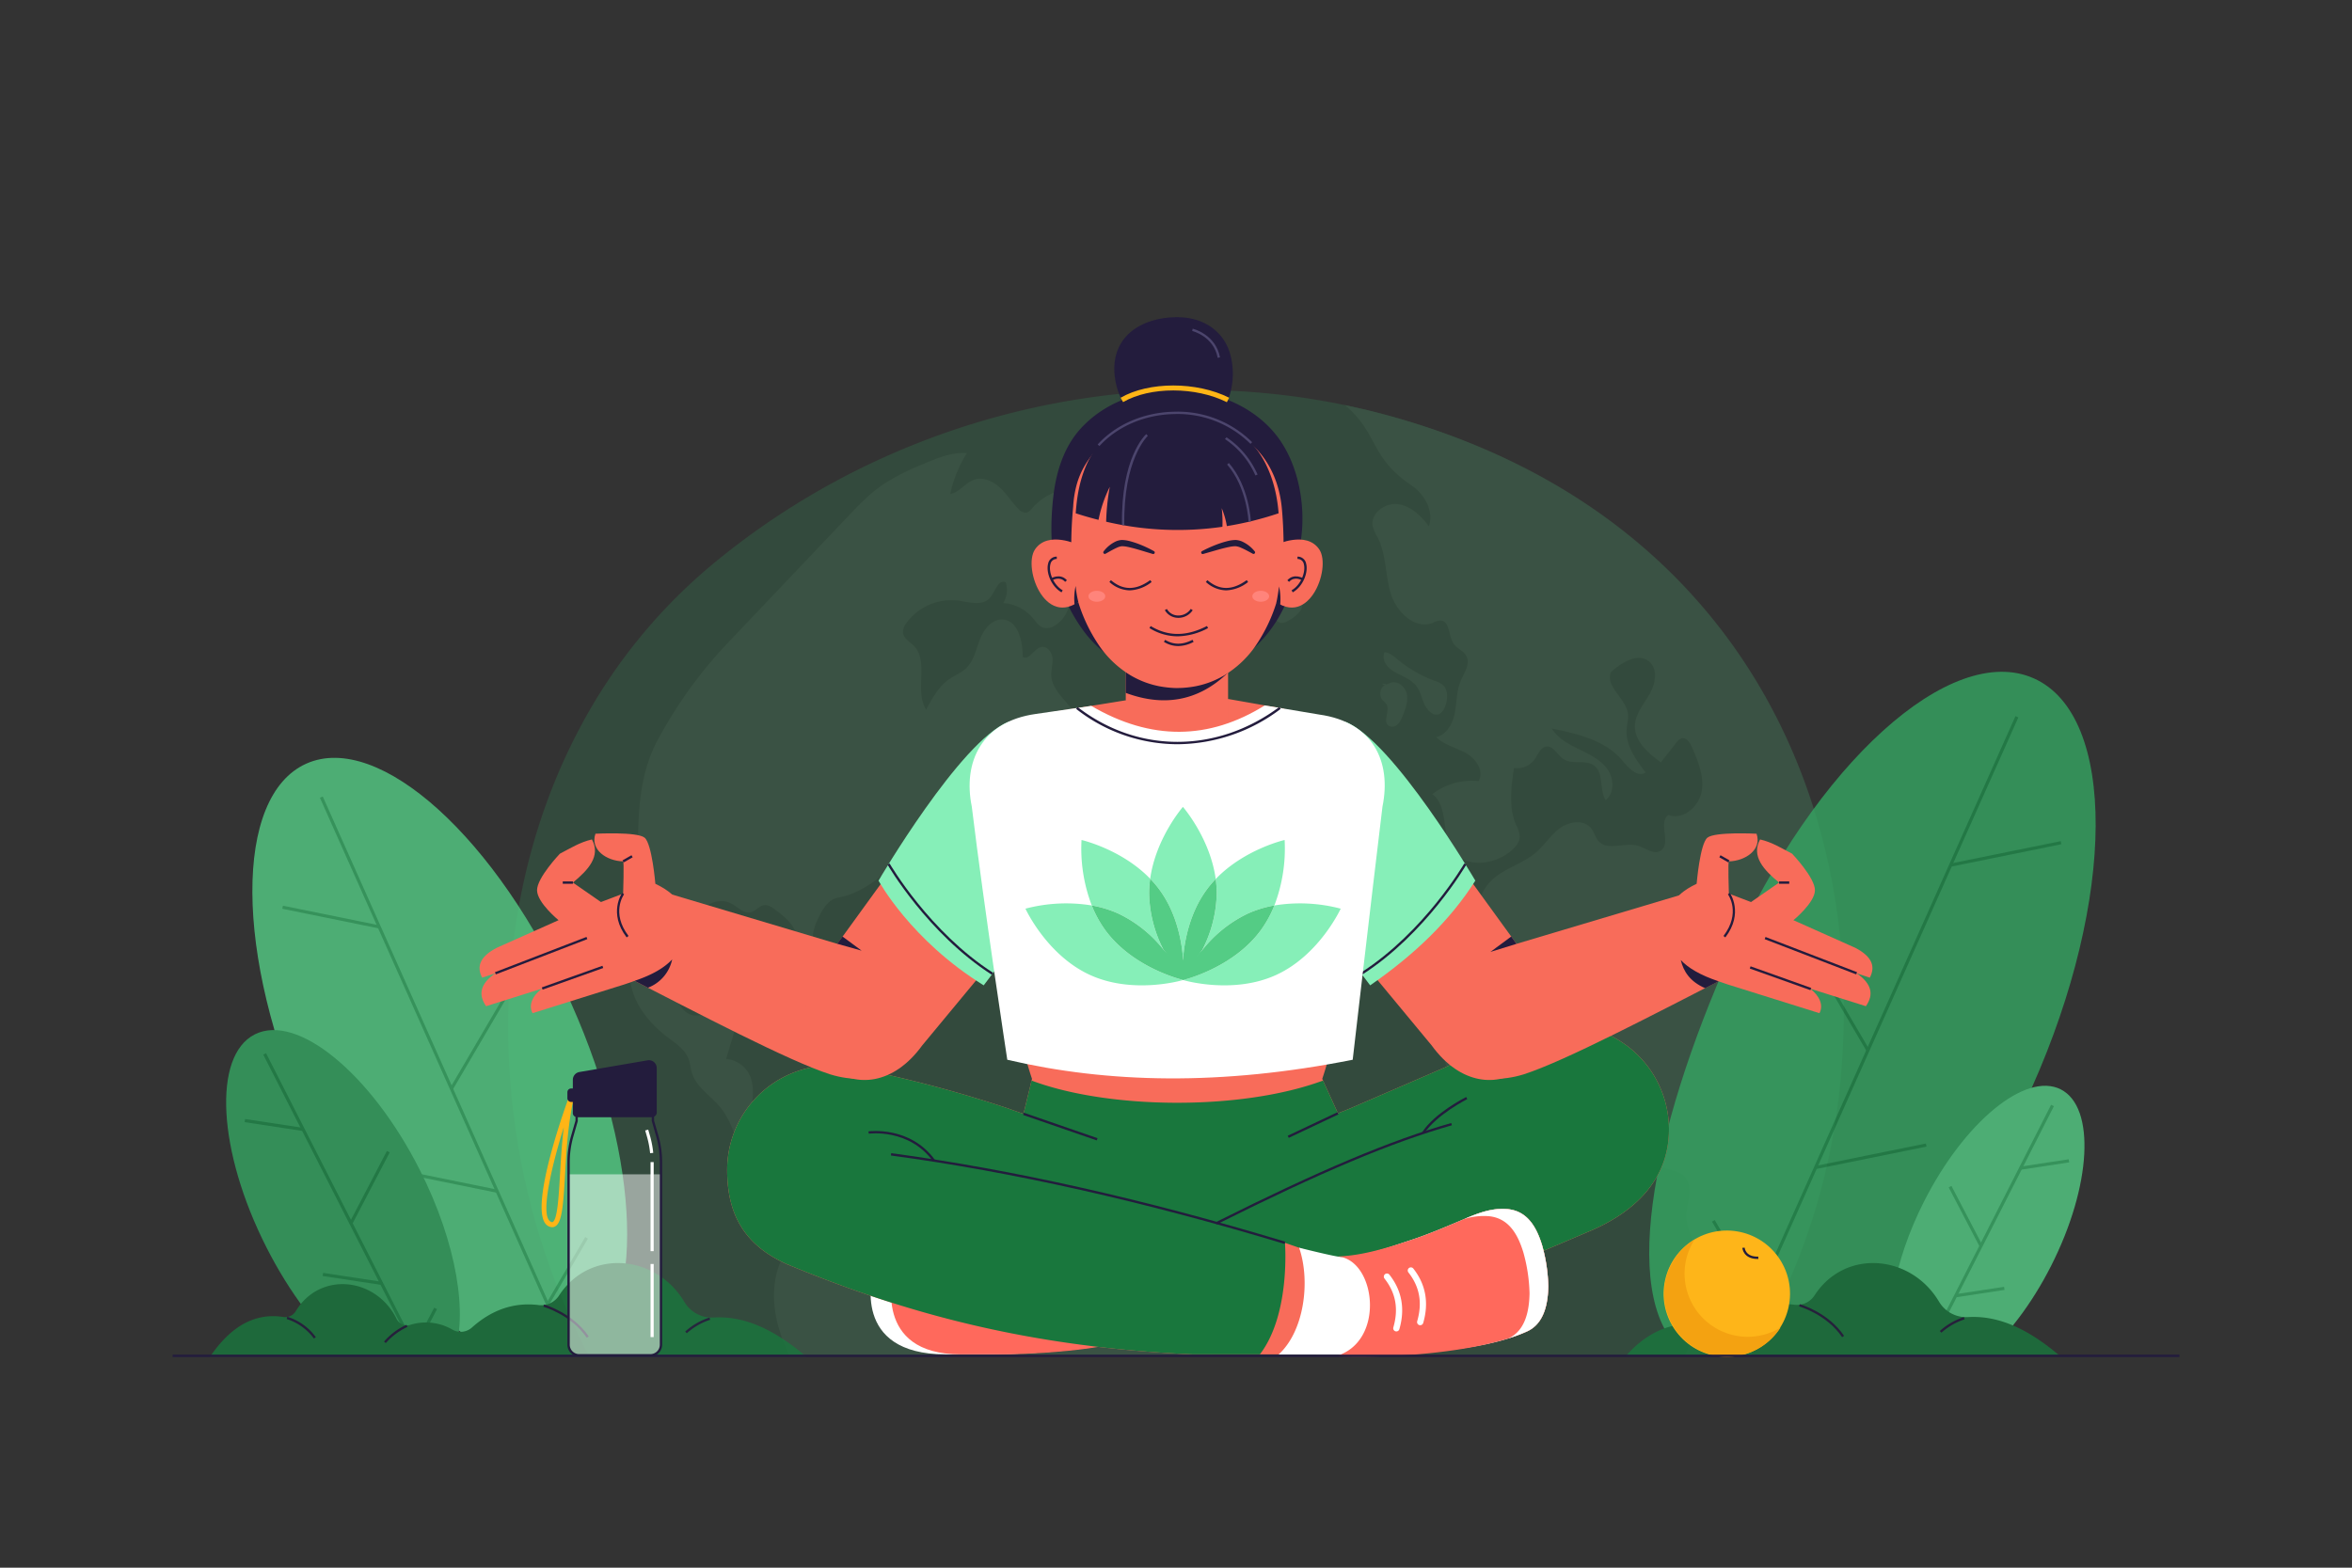 <svg xmlns="http://www.w3.org/2000/svg" width="750" height="500" viewBox="0 0 750 500">
  <rect x="0" y="0" width="750" height="500" fill="#333333" stroke="none"/>
  <title>hero-image</title>
  <g id="OBJECTS">
    <g style="opacity: 0.2">
      <path d="M556.769,432.43c19.316-32.003,30.494-69.044,30.903-106.568.563-51.717-19.257-103.375-54.123-141.066a146.556,146.556,0,0,0-25.049-21.998c-85.923-58.282-202.272-48.485-281.355,17.225a172.774,172.774,0,0,0-41.988,51.651c-32.549,60.821-29.867,139.21,2.66,200.757Z" style="fill: #34a562"/>
      <g>
        <path d="M212.877,330.819c2.606,1.973,5.562,3.894,6.702,6.957.53,1.424.61,2.978,1.055,4.431,1.432,4.674,6.202,7.368,9.246,11.193,5.845,7.345,5.915,19.52,14.415,23.503,1.903.892,5.026.491,5.013-1.611a12.341,12.341,0,0,1,6.915,13.659c-1.017,4.411-4.395,7.838-6.53,11.83-3.473,6.494-3.525,14.384-1.703,21.519a59.063,59.063,0,0,0,3.716,10.129H386.983a13.886,13.886,0,0,0-3.05-2.411c-3.713-1.902-8.357.139-12.34-1.1a19.677,19.677,0,0,1-4.497-2.454c-7-4.422-15.672-6.628-20.979-12.984-3.297-3.948-4.998-9.212-8.982-12.466-3.868-3.159-9.14-3.822-14.108-4.336-1.922-.199-3.945-.432-5.503-1.575a13.417,13.417,0,0,1-2.977-3.758c-4.896-7.527-11.54-11.554-20.484-12.346-.86-4.255-6.08-6.005-10.418-5.857s-8.861,1.349-12.902-.239c-2.174-.854-4.053-2.476-6.35-2.898a6.658,6.658,0,0,0-7.431,4.962c-.623-2.941-3.82-4.533-6.746-5.22-2.926-.688-6.142-.985-8.407-2.961-6.298-5.493.831-16.527-2.833-24.038a9.132,9.132,0,0,0-7.449-5.005q2.051-6.737,4.101-13.475a5.205,5.205,0,0,0,.335-2.319c-.419-2.571-4.144-2.944-6.451-1.732s-4.245,3.337-6.831,3.651c-4.919.597-7.871-5.47-8.093-10.42a32.765,32.765,0,0,1,5.337-19.357c2.895-4.39,8.379-8.34,13.086-5.996,2.188,1.089,4.154,3.47,6.516,2.84,1.51-.403,2.537-1.986,4.083-2.221,1.319-.2,2.545.644,3.612,1.444,2.916,2.188,6.033,4.68,6.811,8.241,1.063,4.87-2.09,11.462,2.139,14.1,3.849-5.059,1.589-12.569,4.176-18.376,1.417-3.181,3.381-7.18,6.808-7.801,10.228-1.853,19.853-10.918,29.083-24.718,2.132-3.188,6.059-5.068,9.852-5.63,6.097-.903,12.359,3.659,18.19,1.664a5.395,5.395,0,0,0,3.814-4.001c.265-1.922-1.535-4.036-3.416-3.562-1.16.293-2.159,1.427-3.324,1.155-2.116-.495-.862-3.623-.029-5.63.976-2.35-3.702-4.399-1.082-7.182,2.62-2.783,10.643.142,15.965.213.58,1.582-.897,3.085-2.06,4.304-1.163,1.219-2.045,3.411-.668,4.382a3.737,3.737,0,0,0,2.764.165,13.552,13.552,0,0,1,11.547,3.706c2.424-1.05,1.514-4.836-.389-6.668-1.903-1.832-4.576-3.37-4.883-5.994-.24-2.05,1.123-3.936,1.428-5.978.96-6.431-8.213-10.367-8.693-16.851-.142-1.914.522-3.821.371-5.733s-1.691-4.006-3.57-3.617c-2.341.485-3.884,4.407-5.923,3.159-.007-5.036-1.505-11.732-6.537-11.909-3.419-.12-5.934,3.203-7.157,6.397s-1.917,6.803-4.402,9.154c-1.538,1.455-3.582,2.234-5.325,3.435-3.387,2.334-5.447,6.103-7.385,9.731-3.825-5.986,1.046-15.367-3.971-20.396-1.259-1.262-3.12-2.218-3.398-3.979a4.627,4.627,0,0,1,1.114-3.268,17.743,17.743,0,0,1,16.563-7.096c3.507.497,7.796,1.799,10.056-.929,1.657-2,2.713-6.068,5.023-4.882a8.167,8.167,0,0,1-.797,6.594,13.432,13.432,0,0,1,9.365,4.697c1.038,1.233,1.977,2.745,3.528,3.183a4.72,4.72,0,0,0,3.711-.818c5.471-3.487,5.762-11.225,5.425-17.703s-.101-14.203,5.329-17.753c1.258-.823,2.821-1.454,3.394-2.843,1.09-2.642-2.299-4.946-5.133-5.311a18.888,18.888,0,0,0-16.41,6.273,3.612,3.612,0,0,1-1.802,1.406,3.065,3.065,0,0,1-2.589-1.203c-2.105-2.127-3.692-4.733-5.884-6.77s-5.324-3.48-8.164-2.537c-2.855.949-4.72,4.058-7.684,4.572a41.26,41.26,0,0,1,5.323-13.043c-4.817-.359-9.473,1.584-13.912,3.488a73.789,73.789,0,0,0-12.943,6.59c-4.223,2.905-7.786,6.651-11.316,10.367q-19.546,20.582-39.091,41.163a143.179,143.179,0,0,0-21.111,29.484c-10.726,19.319-3.969,43.429-7.731,65.203-.605,3.502-1.492,7.001-1.342,10.551C201.207,319.229,206.598,326.065,212.877,330.819Z" style="fill: #54cc85"/>
        <path d="M250.512,320.13a6.603,6.603,0,0,0-3.925-1.257c-6.839.738,2.497,4.437,3.558,4.912a27.516,27.516,0,0,1,8.8,6.253,8.069,8.069,0,0,1,1.428,1.918c.464.946.65,2.1,1.477,2.753a4.078,4.078,0,0,0,1.902.658q2.896.484,5.793.969a6.336,6.336,0,0,0-2.385-3.347C261.917,328.315,256.554,323.711,250.512,320.13Z" style="fill: #54cc85"/>
        <path d="M272.144,343.528c.538.299,1.093.57,1.654.822.014.025.023.052.038.077.005-.02-.001-.04.003-.06a22.308,22.308,0,0,0,10.866,1.879c-1.616-4.144-6.186-6.227-10.422-7.583-.439-.141-.978-.258-1.314.058a1.232,1.232,0,0,0-.29.84,8.532,8.532,0,0,0,.5,3.418,1.162,1.162,0,0,0-.102-.069Z" style="fill: #54cc85"/>
        <path d="M358.377,178.475a85.993,85.993,0,0,0,.842,19.867c.579,3.624,1.507,7.431,4.13,9.998a5.048,5.048,0,0,0,2.198,1.365c1.764.456,3.607-.577,4.811-1.944,2.997-3.402,3.159-8.576,5.971-12.133,2.244-2.84,5.805-4.21,9.023-5.869s6.496-4.098,7.137-7.661c.575-3.197-1.137-6.294-2.109-9.394-1.531-4.881-1.476-10.66-5.144-14.227-2.45-2.383-6.11-3.172-9.514-2.868a35.821,35.821,0,0,0-9.816,2.827q-4.096,1.617-8.191,3.234c-4.086,1.613-4.014,2.557-2.523,5.433C357.448,171.459,358.785,172.942,358.377,178.475Z" style="fill: #54cc85"/>
        <path d="M435.451,130.678l-6.612-1.476c10.878,9.129,7.677,16.431,21.355,25.687,4.084,2.794,7.139,8.28,5.432,12.925-2.501-3.32-5.766-6.502-9.89-7.024s-8.816,2.989-8.014,7.067a14.713,14.713,0,0,0,1.609,3.646c2.754,5.461,2.378,11.952,4.154,17.805s7.647,11.582,13.35,9.372a6.363,6.363,0,0,1,2.533-.759c3.026.161,2.461,4.941,4.181,7.436,1.063,1.542,3.137,2.211,4.031,3.856,1.374,2.527-.742,5.422-1.849,8.077-1.321,3.168-1.179,6.732-1.833,10.102-.655,3.37-2.58,6.958-5.933,7.693,2.566,2.569,6.379,3.348,9.541,5.133s5.85,5.794,3.968,8.9a20.767,20.767,0,0,0-14.748,4.162c5.201,3.908,2.812,12.608,6.525,17.95,4.054,5.832,13.53,4.662,18.835-.06,1.278-1.138,2.486-2.588,2.526-4.299a9.47,9.47,0,0,0-1.177-3.795c-2.4-5.635-1.548-12.059-.654-18.119a6.835,6.835,0,0,0,6.584-2.772c1.084-1.557,1.817-3.804,3.698-4.052,2.3-.303,3.507,2.637,5.427,3.939,2.833,1.92,7.14.073,9.867,2.142,3.142,2.383,1.537,7.635,3.637,10.973,2.925-2.245,2.682-6.994.509-9.973s-5.667-4.64-8.983-6.255-6.764-3.451-8.678-6.603c8.218,1.693,17.083,3.759,22.466,10.195,1.985,2.373,4.927,5.596,7.441,3.793-3.123-4.055-6.408-8.618-6.048-13.724.118-1.669.632-3.329.417-4.989-.638-4.93-7.374-8.723-5.398-13.285,3.417-3.097,8.633-6.289,12.162-3.322,2.873,2.416,1.999,7.093.128,10.347s-4.561,6.34-4.67,10.092c-.144,4.979,4.238,8.777,8.28,11.688q2.471-3.146,4.942-6.293a3.362,3.362,0,0,1,1.667-1.363c1.509-.376,2.644,1.325,3.265,2.751,1.967,4.514,3.978,9.363,3.11,14.21s-5.961,9.237-10.551,7.454c-3.47,2.265.996,9.22-2.518,11.416-2.192,1.37-4.784-.867-7.265-1.59-4.155-1.211-9.576,1.758-12.497-1.437-1.048-1.146-1.367-2.793-2.308-4.029-2.239-2.942-7.012-2.345-9.998-.166s-4.973,5.475-7.792,7.867c-4.353,3.694-10.443,5.037-14.393,9.159-8.07,8.422-3.051,22.937-8.239,33.384-1.915,3.856-5.176,7.014-6.534,11.099-2.781,8.366,3.227,17.501,1.417,26.13-.579,2.762-1.957,5.455-1.601,8.255.34,2.67,2.19,4.868,3.985,6.874q6.266,7.001,12.927,13.636c3.542,3.529,8.027,7.251,12.931,6.275,2.963-.59,5.924-2.869,8.692-1.657,7.158,3.135,15.529-2.848,20.913-8.512a16.767,16.767,0,0,1,4.08-3.67c3.079-1.604,6.811-.527,10.102.576a8.838,8.838,0,0,1,2.64,1.223c1.786,1.372,2.258,3.89,2.068,6.133-.19,2.244-.902,4.432-.942,6.683-.097,5.427,3.64,10.147,4.813,15.446,1.024,4.628.045,9.437-.933,14.075a88.022,88.022,0,0,1-3.727,13.877c-.192.494-.395.984-.601,1.474h20.868c13.37-22,27.627-55.314,29.543-99.133C591.969,244.733,546.087,157.503,435.451,130.678Z" style="fill: #54cc85"/>
        <path d="M408.221,190.076q-1.651.578-3.303,1.156c-1.278.447-2.836,1.363-2.533,2.682l-1.083-.854q2.795,2.57,5.802,4.896a3.365,3.365,0,0,0,1.302.721,3.461,3.461,0,0,0,2.362-.691,11.309,11.309,0,0,0,3.733-2.973,3.861,3.861,0,0,0,.201-4.481C413.262,188.713,410.411,189.309,408.221,190.076Z" style="fill: #54cc85"/>
        <path d="M440.723,218.017a.874.874,0,0,0,.969.37,2.609,2.609,0,0,1,.342-.195Z" style="fill: #54cc85"/>
        <path d="M443.359,217.798a8.067,8.067,0,0,1-1.667.589,3.36,3.36,0,0,0-.835,4.934,11.156,11.156,0,0,1,1.206,1.215c1.339,2.003-1.228,5.394.68,6.866a2.361,2.361,0,0,0,2.89-.326,6.897,6.897,0,0,0,1.608-2.679c.915-2.241,1.847-4.645,1.371-7.018S445.604,216.894,443.359,217.798Z" style="fill: #54cc85"/>
        <path d="M460.687,219.092a6.255,6.255,0,0,0-3.214-1.956,41.164,41.164,0,0,1-11.826-6.828c-1.243-1.027-2.556-2.184-4.166-2.284-.935,1.965.404,4.33,2.172,5.598,2.656,1.904,5.883,2.527,7.992,5.207,1.756,2.233,1.812,5.388,3.668,7.53C459.888,231.636,462.927,222.401,460.687,219.092Z" style="fill: #54cc85"/>
      </g>
    </g>
    <g style="opacity: 0.8">
      <g>
        <path d="M159.199,432.43h26.805c19.859-13.546,18.541-62.183-3.795-112.258-23.489-52.66-61.325-86.966-84.509-76.625s-22.936,61.414.553,114.074C114.823,394.768,138.53,422.778,159.199,432.43Z" style="fill: #54cc85"/>
        <rect x="141.605" y="245.79" width="1" height="194.616" transform="translate(-127.441 87.647) rotate(-24.039)" style="fill: #37aa65"/>
        <rect x="105.022" y="276.765" width="1" height="31.448" transform="translate(-202.136 337.562) rotate(-78.497)" style="fill: #37aa65"/>
        <rect x="142.625" y="361.067" width="1" height="31.448" transform="translate(-254.642 441.886) rotate(-78.495)" style="fill: #37aa65"/>
        <rect x="133.234" y="328.019" width="43.428" height="1" transform="translate(-206.813 295.924) rotate(-59.6)" style="fill: #37aa65"/>
        <rect x="168.552" y="404.89" width="24.557" height="1" transform="translate(-260.335 356.259) rotate(-59.605)" style="fill: #37aa65"/>
      </g>
      <g>
        <path d="M578.204,432.43h-39.872c-22.717-15.495-12-71.131,13.551-128.413,26.869-60.238,70.15-99.482,96.671-87.652s26.237,70.252-.633,130.49C628.967,389.348,601.847,421.389,578.204,432.43Z" style="fill: #34a562"/>
        <rect x="486.447" y="329.741" width="222.622" height="1.001" transform="translate(52.479 741.392) rotate(-65.936)" style="fill: #1f894a"/>
        <rect x="621.619" y="271.85" width="35.974" height="1" transform="translate(-41.419 132.794) rotate(-11.484)" style="fill: #1f894a"/>
        <rect x="578.605" y="368.283" width="35.973" height="1" transform="translate(-61.484 126.174) rotate(-11.485)" style="fill: #1f894a"/>
        <rect x="582.567" y="288.726" width="1.001" height="49.678" transform="translate(-78.504 338.345) rotate(-30.416)" style="fill: #1f894a"/>
        <rect x="552.96" y="387.454" width="1.001" height="28.09" transform="translate(-127.098 335.471) rotate(-30.417)" style="fill: #1f894a"/>
      </g>
      <g>
        <path d="M144.534,432.43c4.911-12.722,1.157-35.981-10.722-59.409-15.542-30.652-39.08-49.953-52.575-43.111-13.495,6.842-11.835,37.237,3.706,67.889,7.458,14.71,16.758,26.785,25.906,34.631Z" style="fill: #34a562"/>
        <rect x="108.342" y="330.259" width="0.999" height="107.738" transform="translate(-162.498 91.253) rotate(-26.994)" style="fill: #1f894a"/>
        <rect x="86.843" y="349.442" width="1" height="18.743" transform="translate(-280.529 391.15) rotate(-81.343)" style="fill: #1f894a"/>
        <rect x="111.723" y="398.511" width="1" height="18.743" transform="translate(-307.905 457.431) rotate(-81.343)" style="fill: #1f894a"/>
        <rect x="104.889" y="378.297" width="25.884" height="1" transform="translate(-272.495 307.969) rotate(-62.436)" style="fill: #1f894a"/>
        <rect x="128.196" y="423.29" width="14.636" height="1" transform="translate(-302.878 347.802) rotate(-62.434)" style="fill: #1f894a"/>
      </g>
      <g>
        <path d="M604.658,432.43c-4.071-10.546-.959-29.827,8.888-49.248,12.883-25.409,32.396-41.409,43.582-35.737s9.811,30.868-3.072,56.277c-6.183,12.194-13.892,22.203-21.475,28.708Z" style="fill: #54cc85"/>
        <rect x="589.59" y="391.89" width="89.31" height="0.999" transform="translate(-3.116 779.697) rotate(-63.03)" style="fill: #37aa65"/>
        <rect x="644.298" y="370.904" width="15.537" height="1" transform="translate(-48.455 102.33) rotate(-8.653)" style="fill: #37aa65"/>
        <rect x="623.674" y="411.581" width="15.537" height="1" transform="translate(-54.814 99.7) rotate(-8.654)" style="fill: #37aa65"/>
        <rect x="626.293" y="377.242" width="1" height="21.457" transform="translate(-108.389 334.143) rotate(-27.569)" style="fill: #37aa65"/>
        <rect x="611.635" y="419.202" width="1" height="12.133" transform="translate(-127.316 331.599) rotate(-27.569)" style="fill: #37aa65"/>
      </g>
      <g>
        <path d="M218.27,415.297c-9.044-15.251-30.228-17.143-40.018-2.086a6.718,6.718,0,0,1-6.465,3.032c-8.258-1.03-15.303,1.782-21.357,7.207a5.376,5.376,0,0,1-6.364.507,16.803,16.803,0,0,0-13.173-1.428,3.664,3.664,0,0,1-4.41-1.839c-6.572-13.363-24.47-15.292-32.17-2.503a3.892,3.892,0,0,1-3.964,1.851c-9.719-1.516-17.302,3.761-23.328,12.626h190.043c-9.206-7.805-18.843-13.083-29.486-12.453A10.175,10.175,0,0,1,218.27,415.297Z" style="fill: #19773d"/>
        <path d="M187.105,426.663c-4.971-7.368-13.73-9.857-13.818-9.881l.199-.723c.09.024,9.111,2.581,14.241,10.184Z" style="fill: #231c3d"/>
        <path d="M100.1,426.908a17.24,17.24,0,0,0-8.687-6.212l.199-.723a17.676,17.676,0,0,1,9.11,6.515Z" style="fill: #231c3d"/>
        <path d="M219.016,425.224l-.53-.53a20.992,20.992,0,0,1,7.744-4.472l.236.711A20.673,20.673,0,0,0,219.016,425.224Z" style="fill: #231c3d"/>
        <path d="M123.036,428.352l-.589-.465a21.019,21.019,0,0,1,7.163-5.353l.318.68A20.666,20.666,0,0,0,123.036,428.352Z" style="fill: #231c3d"/>
      </g>
      <g>
        <path d="M627.574,420.075a10.096,10.096,0,0,1-9.236-4.875c-8.973-15.132-29.992-17.009-39.705-2.07a6.665,6.665,0,0,1-6.414,3.008c-8.194-1.022-15.183,1.768-21.19,7.15a5.334,5.334,0,0,1-6.314.503c-14.876-5.743-26.176,8.639-26.176,8.639h138.291C647.695,424.686,638.134,419.449,627.574,420.075Z" style="fill: #19773d"/>
        <path d="M587.415,426.478c-4.932-7.311-13.622-9.778-13.709-9.803l.199-.723c.09.024,9.041,2.561,14.131,10.105Z" style="fill: #231c3d"/>
        <path d="M619.08,425.051l-.53-.53a20.841,20.841,0,0,1,7.686-4.438l.236.711A20.5,20.5,0,0,0,619.08,425.051Z" style="fill: #231c3d"/>
        <path d="M546.451,429.153l-.676-.326a17.339,17.339,0,0,1,4.815-5.578l.457.594A16.84,16.84,0,0,0,546.451,429.153Z" style="fill: #231c3d"/>
      </g>
    </g>
    <g>
      <path d="M176.072,391.398a2.668,2.668,0,0,1-1.405-.448c-6.894-4.261,6.644-40.805,6.793-41.166l1.518.49c-1.834,7.725-2.369,16.948-2.798,24.359-.585,10.08-.992,15.393-3.204,16.544A1.943,1.943,0,0,1,176.072,391.398Zm3.705-31.888c-3.532,11.285-7.702,27.957-4.269,30.078.482.298.668.201.729.17,1.508-.785,1.934-8.122,2.345-15.218C178.847,369.966,179.151,364.706,179.776,359.511Z" style="fill: #ffb516"/>
      <path d="M181.307,374.547v54.348a3.373,3.373,0,0,0,3.381,3.365h22.701a3.375,3.375,0,0,0,3.383-3.367V374.547Z" style="fill: #fff;opacity: 0.5"/>
      <path d="M207.389,432.635H184.688a3.752,3.752,0,0,1-3.756-3.74V370.641a30.319,30.319,0,0,1,1.186-8.4l1.384-4.806v-1.929h25.075v1.929l1.384,4.806a30.34,30.34,0,0,1,1.186,8.4v58.252A3.755,3.755,0,0,1,207.389,432.635ZM184.252,356.256l-.015,1.335-1.398,4.856a29.581,29.581,0,0,0-1.157,8.193v58.254a3.002,3.002,0,0,0,3.006,2.99h22.701a3.004,3.004,0,0,0,3.009-2.992v-58.252a29.596,29.596,0,0,0-1.157-8.193l-1.414-4.96v-1.231Z" style="fill: #231c3d"/>
      <g>
        <path d="M207.308,367.798a29.614,29.614,0,0,0-1.015-5.316l-.554-1.923.961-.277.554,1.923a30.559,30.559,0,0,1,1.049,5.497Z" style="fill: #fff"/>
        <rect x="207.445" y="370.641" width="1" height="28.406" style="fill: #fff"/>
        <rect x="207.445" y="403.132" width="1" height="23.321" style="fill: #fff"/>
      </g>
      <g>
        <path d="M183.04,355.031V344.398a2.153,2.153,0,0,1,1.794-2.119l21.723-3.728a2.119,2.119,0,0,1,2.482,2.081v14.213a1.039,1.039,0,0,1-1.041,1.036H183.895A.853.853,0,0,1,183.04,355.031Z" style="fill: #231c3d"/>
        <path d="M207.998,356.256H183.895a1.229,1.229,0,0,1-1.23-1.226V344.397a2.523,2.523,0,0,1,2.106-2.488l21.723-3.728a2.493,2.493,0,0,1,2.921,2.45v14.213A1.415,1.415,0,0,1,207.998,356.256Zm-1.079-17.361a1.815,1.815,0,0,0-.299.025l-21.723,3.728a1.776,1.776,0,0,0-1.482,1.75v10.633a.478.478,0,0,0,.48.476h24.103a.665.665,0,0,0,.666-.661V340.632a1.743,1.743,0,0,0-1.745-1.737Z" style="fill: #231c3d"/>
      </g>
      <g>
        <path d="M182.11,347.537h3.892a.803.803,0,0,1,.803.803v1.94a.803.803,0,0,1-.803.803H182.11a.803.803,0,0,1-.803-.803v-1.941A.803.803,0,0,1,182.11,347.537Z" style="fill: #231c3d"/>
        <path d="M186.002,351.459h-3.893a1.179,1.179,0,0,1-1.178-1.179v-1.94a1.179,1.179,0,0,1,1.178-1.178h3.893a1.179,1.179,0,0,1,1.178,1.178v1.94A1.179,1.179,0,0,1,186.002,351.459Zm-3.893-3.547a.428.428,0,0,0-.428.428v1.94a.429.429,0,0,0,.428.429h3.893a.429.429,0,0,0,.428-.429v-1.94a.428.428,0,0,0-.428-.428Z" style="fill: #231c3d"/>
      </g>
    </g>
    <g>
      <circle cx="550.819" cy="412.546" r="20.157" transform="matrix(0.212, -0.977, 0.977, 0.212, 30.812, 863.312)" style="fill: #feb519"/>
      <path d="M557.33,426.359a20.136,20.136,0,0,1-16.957-31.027,20.143,20.143,0,1,0,27.403,28.085A20.03,20.03,0,0,1,557.33,426.359Z" style="fill: #f4a211"/>
      <path d="M560.434,401.532c-4.588,0-4.844-3.513-4.846-3.549l.748-.045c.008.12.233,2.975,4.339,2.84l.021.75C560.607,401.53,560.519,401.532,560.434,401.532Z" style="fill: #231c3d"/>
    </g>
    <g>
      <g>
        <path d="M278.389,406.278s-7.301,25.678,23.133,25.678h15.456s40.472-.32,50.146-8.024Z" style="fill: #fff"/>
        <path d="M284.852,406.278s-6.769,25.678,21.448,25.678h14.33s37.525-.32,46.494-8.024Z" style="fill: #ff695c"/>
        <path d="M498.903,326.931a36.03,36.03,0,0,0-13.626,2.908l-54.762,23.68c-1.293.539-2.583,1.053-3.873,1.552l-5.006-10.974c1.093-3.236,2.119-6.862,3.089-10.811h-98.731c.97,3.95,1.996,7.575,3.089,10.811l-.908,3.726-1.811,7.428c-1.629-.556-3.264-1.127-4.911-1.733a395.548,395.548,0,0,0-41.32-11.35c-7.666-1.631-15.28-3.304-23.046-1.369a33.312,33.312,0,0,0-25.216,32.305c0,13.274,4.726,23.679,19.024,30.085,38.038,15.794,77.446,26.493,129.336,28.767h42.328c27.684,0,74.024-14.845,64.395-30.76l20.756-8.863c14.417-6.316,24.485-16.774,24.485-32.111A33.291,33.291,0,0,0,498.903,326.931Z" style="fill: #f86c5a"/>
        <path d="M498.903,326.931a36.03,36.03,0,0,0-13.626,2.908l-34.222,14.798-20.54,8.882c-1.293.539-2.583,1.053-3.873,1.552l-4.76-10.434c-26.225,9.708-68.576,9.177-92.93,0l-.777,3.186-1.811,7.428c-1.629-.556-3.264-1.127-4.911-1.733a395.548,395.548,0,0,0-41.32-11.35c-7.666-1.631-15.28-3.304-23.046-1.369a33.312,33.312,0,0,0-25.216,32.305c0,13.274,4.726,23.679,19.024,30.085,38.038,15.794,77.446,26.493,129.336,28.767h21.521c9.837-12.839,7.992-35.57,7.992-35.57s6.162,2.15,9.263,3.179a23.28,23.28,0,0,0,4.848,1.176c1.694.178,3.417.251,5.118.363a176.339,176.339,0,0,0,18.751.133c6.337-.257,12.652-.869,18.991-1.085,3.296-.112,6.593-.167,9.889-.237,1.569-.033,3.149-.134,4.717-.049,1.443.078,2.823.406,4.247.597a21.718,21.718,0,0,0,2.732.157l19.409-8.288c14.417-6.316,24.485-16.774,24.485-32.111A33.291,33.291,0,0,0,498.903,326.931Z" style="fill: #19773d"/>
        <path d="M409.636,396.745c-44.794-13.546-87.034-23.037-125.545-28.21l.1-.744c38.551,5.179,80.83,14.679,125.663,28.235Z" style="fill: #231c3d"/>
        <path d="M297.558,370.435c-7.653-10.612-20.39-8.873-20.518-8.855l-.109-.742c.133-.018,13.318-1.819,21.236,9.158Z" style="fill: #231c3d"/>
        <path d="M387.918,390.527l-.336-.67c33.434-16.729,55.922-26.204,75.195-31.684l.205.721C443.757,364.361,421.308,373.821,387.918,390.527Z" style="fill: #231c3d"/>
        <path d="M414.261,397.95c3.684,10.69,1.61,26.66-6.555,34.063,26.636,0,60.694,1.144,79.302-7.401,5.452-2.504,6.613-8.954,6.713-14.348a52.552,52.552,0,0,0-1.982-13.116c-1.726-5.636-4.61-10.941-11.076-11.516-5.544-.493-10.392,1.746-15.336,3.839-5.086,2.153-10.181,4.308-15.431,6.036-7.417,2.441-14.439,5.158-22.308,5.372C426.046,400.92,414.261,397.95,414.261,397.95Z" style="fill: #fff"/>
        <path d="M425.828,432.576c23.3.797,48.587-2.18,61.18-7.963,5.452-2.504,6.613-8.954,6.713-14.348a52.552,52.552,0,0,0-1.982-13.116c-1.726-5.636-4.61-10.941-11.076-11.516-5.544-.493-10.392,1.746-15.336,3.839-5.086,2.153-10.181,4.308-15.431,6.036-7.417,2.441-15.588,5.021-23.458,5.235C438.718,401.472,442.058,428.095,425.828,432.576Z" style="fill: #ff695c"/>
        <path d="M491.739,397.148c-1.726-5.636-4.61-10.941-11.076-11.516-4.968-.442-9.376,1.31-13.796,3.185a20.592,20.592,0,0,1,7.811-.928c6.466.575,9.35,5.88,11.076,11.516a52.553,52.553,0,0,1,1.982,13.116c-.1,5.376-1.256,11.798-6.66,14.32a51.442,51.442,0,0,0,5.931-2.229c5.452-2.504,6.613-8.954,6.713-14.348A52.547,52.547,0,0,0,491.739,397.148Z" style="fill: #fff"/>
        <path d="M454.104,361.549l-.629-.408c4.012-6.171,13.66-11.057,14.069-11.262l.336.67C467.782,350.599,458.004,355.551,454.104,361.549Z" style="fill: #231c3d"/>
        <rect x="337.734" y="346.885" width="0.75" height="24.855" transform="translate(-111.964 561.443) rotate(-70.927)" style="fill: #231c3d"/>
        <rect x="409.948" y="358.448" width="17.537" height="0.75" transform="translate(-113.175 213.329) rotate(-25.297)" style="fill: #231c3d"/>
        <path d="M445.268,424.647a1.011,1.011,0,0,1-.277-.039,1.001,1.001,0,0,1-.684-1.238c1.704-5.9.785-10.992-2.809-15.567a1,1,0,1,1,1.572-1.236c3.965,5.047,5.027,10.887,3.158,17.358A1,1,0,0,1,445.268,424.647Z" style="fill: #fff"/>
        <path d="M452.873,422.666a1.014,1.014,0,0,1-.277-.039,1.001,1.001,0,0,1-.684-1.238c1.704-5.899.785-10.992-2.81-15.567a1,1,0,0,1,1.572-1.236c3.965,5.047,5.028,10.888,3.159,17.358A1.001,1.001,0,0,1,452.873,422.666Z" style="fill: #fff"/>
      </g>
      <g>
        <path d="M211.497,284.463l69.541,20.754c28.791,13.148,11.521,46.106-16.365,37.421-13.136-4.238-41.067-18.914-67.097-32.25Z" style="fill: #f86c5a"/>
        <g>
          <path d="M218.144,291.945c-1.648-5.891-5.178-8.118-9.168-10.077,0,0-1.05-12.736-3.429-14.696s-15.676-1.26-15.676-1.26c-1.75,5.109,3.569,8.678,8.818,8.818.356-.263.014,10.279.014,10.279l-7.07,2.688-8.947-6.203c4.92-4.05,8.961-8.453,6.065-13.763-3.857.885-6.886,2.826-10.217,4.549,0,0-7.348,7.698-7.278,11.687s6.858,9.517,6.858,9.517l-19.735,8.818c-5.541,2.888-6.412,6.108-4.619,9.517l4.199-1.4c-4.88,3.347-5.517,6.859-2.939,10.497l17.775-5.598c-3.106,2.322-4.306,5.399-2.969,7.827l26.762-8.386C210.213,310.693,221.083,304.729,218.144,291.945Z" style="fill: #f86c5a"/>
          <rect x="172.201" y="311.5" width="20.525" height="0.751" transform="matrix(0.942, -0.336, 0.336, 0.942, -94.109, 79.353)" style="fill: #231c3d"/>
          <rect x="156.916" y="304.427" width="31.281" height="0.749" transform="translate(-98.075 82.455) rotate(-21.079)" style="fill: #231c3d"/>
          <rect x="179.453" y="281.12" width="3.234" height="0.75" style="fill: #231c3d"/>
          <rect x="198.472" y="273.537" width="3.303" height="0.751" transform="translate(-109.428 135.149) rotate(-29.702)" style="fill: #231c3d"/>
          <path d="M199.825,298.978c-5.949-7.799-1.471-14.126-1.425-14.188l.606.441c-.173.239-4.184,5.951,1.416,13.292Z" style="fill: #231c3d"/>
          <path d="M202.355,312.827c5.827-1.95,9.605-4.282,11.983-6.826a12.395,12.395,0,0,1-7.726,9.025Z" style="fill: #231c3d"/>
        </g>
      </g>
      <g>
        <path d="M539.097,284.463,469.556,305.217c-28.791,13.148-11.521,46.106,16.365,37.421,13.136-4.238,41.067-18.914,67.097-32.25Z" style="fill: #f86c5a"/>
        <g>
          <path d="M531.856,291.945c1.648-5.891,5.178-8.118,9.168-10.077,0,0,1.05-12.736,3.429-14.696s15.676-1.26,15.676-1.26c1.75,5.109-3.569,8.678-8.818,8.818-.356-.263-.014,10.279-.014,10.279l7.07,2.688,8.947-6.203c-4.92-4.05-8.961-8.453-6.065-13.763,3.857.885,6.886,2.826,10.217,4.549,0,0,7.348,7.698,7.278,11.687s-6.858,9.517-6.858,9.517l19.735,8.818c5.541,2.888,6.412,6.108,4.619,9.517l-4.199-1.4c4.88,3.347,5.517,6.859,2.939,10.497l-17.775-5.598c3.106,2.322,4.306,5.399,2.969,7.827l-26.762-8.386C539.787,310.693,528.917,304.729,531.856,291.945Z" style="fill: #f86c5a"/>
          <path d="M548.025,312.979c-5.827-1.95-9.688-4.239-12.066-6.783.877,3.654,2.925,6.857,7.776,8.983Z" style="fill: #231c3d"/>
          <rect x="567.161" y="301.612" width="0.751" height="20.526" transform="matrix(0.336, -0.942, 0.942, 0.336, 83.282, 741.83)" style="fill: #231c3d"/>
          <rect x="577.069" y="289.161" width="0.749" height="31.281" transform="translate(85.523 734.172) rotate(-68.943)" style="fill: #231c3d"/>
          <rect x="567.313" y="281.12" width="3.234" height="0.75" style="fill: #231c3d"/>
          <polygon points="551.125 275.057 548.257 273.42 548.628 272.768 551.496 274.404 551.125 275.057" style="fill: #231c3d"/>
          <path d="M550.175,298.978l-.596-.455c5.6-7.341,1.588-13.053,1.414-13.292l.606-.441C551.645,284.852,556.125,291.179,550.175,298.978Z" style="fill: #231c3d"/>
        </g>
      </g>
      <g>
        <path d="M397.788,262.537l58.737,70.891c18.571,25.547,47.536,2.069,33.524-23.483l-54.56-75.273Z" style="fill: #f86c5a"/>
        <path d="M397.788,262.537l39.126,51.733c14.123-9.762,25.554-20.777,33.535-33.399,0,0-26.002-44.452-41.368-50.638Z" style="fill: #86efb8"/>
        <path d="M348.826,239.432c6.099,3.942,13.077,5.91,20.244,6.746,6.91.805,14.279.834,20.675-2.231,6.257-2.998,11.443-7.923,15.943-13.117,1.335-1.541,2.602-3.136,3.839-4.755l-6.222-1.093-11.695-2.054c-5.949,8.033-25.271,8.742-32.64.428l-10.997,1.777-12.127,1.96A50.752,50.752,0,0,0,348.826,239.432Z" style="fill: #f86c5a"/>
        <rect x="358.981" y="199.233" width="32.626" height="34.167" style="fill: #f86c5a"/>
        <path d="M391.706,214.401a30.906,30.906,0,0,1-32.722-.14l-.003,6.726C370.488,225.284,381.841,224.083,391.706,214.401Z" style="fill: #231c3d"/>
        <path d="M352.807,262.537,294.07,333.428c-18.571,25.547-47.536,2.069-33.524-23.483l54.56-75.273Z" style="fill: #f86c5a"/>
        <polygon points="266.959 301.007 274.756 303.204 268.666 298.705 266.959 301.007" style="fill: #231c3d"/>
        <path d="M352.807,262.537,313.681,314.269c-23.325-14.442-33.534-33.399-33.534-33.399s26.002-44.452,41.368-50.638Z" style="fill: #86efb8"/>
        <path d="M434.32,310.889l-.404-.631c20.301-13.018,32.877-34.639,33.002-34.855l.65.373C467.442,275.994,454.774,297.772,434.32,310.889Z" style="fill: #231c3d"/>
        <path d="M321.2,337.997c32.097,7.533,68.33,8.319,110.146,0,0,0,5.604-48.657,9.492-80.72,2.935-14.332-3.009-26.983-20.136-29.372L403.306,224.982c-17.807,11.081-36.24,11.317-55.332.151L330.261,227.713c-17.127,2.389-23.311,15.232-20.376,29.563C313.774,289.34,321.2,337.997,321.2,337.997Z" style="fill: #fff"/>
        <polygon points="483.583 301.031 475.261 303.605 481.899 298.702 483.583 301.031" style="fill: #231c3d"/>
        <path d="M375.468,237.367a52.51,52.51,0,0,1-32.309-11.27l.459-.593c19.135,14.815,44.379,14.811,64.314-.009l.447.602A55.079,55.079,0,0,1,375.468,237.367Z" style="fill: #231c3d"/>
        <path d="M316.274,310.889c-20.454-13.116-33.123-34.895-33.248-35.113l.65-.373c.124.217,12.707,21.84,33.003,34.855Z" style="fill: #231c3d"/>
        <path d="M377.256,305.73c.475-5.886,2.138-14.555,7.428-21.832a33.932,33.932,0,0,1,2.979-3.542c-1.786-13.055-10.455-23.004-10.455-23.004s-8.631,9.906-10.443,22.918a34.005,34.005,0,0,1,3.063,3.629C375.119,291.175,376.781,299.844,377.256,305.73Z" style="fill: #86efb8"/>
        <path d="M383.307,303.112a41.017,41.017,0,0,1,14.615-11.747,35.782,35.782,0,0,1,8.446-2.575,50.795,50.795,0,0,0,3.27-20.884s-12.854,2.947-21.974,12.449a33.936,33.936,0,0,1,.324,4.604A41.016,41.016,0,0,1,383.307,303.112Z" style="fill: #86efb8"/>
        <path d="M377.256,305.73a47.5,47.5,0,0,1,.111,6.501,51.289,51.289,0,0,1,5.94-9.118,41.016,41.016,0,0,0,4.68-18.153,33.936,33.936,0,0,0-.324-4.604,33.932,33.932,0,0,0-2.979,3.542C379.394,291.175,377.731,299.844,377.256,305.73Z" style="fill: #54cc85"/>
        <path d="M406.368,288.791a35.802,35.802,0,0,1-4.246,7.785c-8.413,11.572-23.006,15.507-24.775,15.948l-.004.043-.041-.01.002.005-.048.014c.954.277,16.099,4.514,29.548-1.567,13.893-6.282,20.714-21.197,20.714-21.197A50.785,50.785,0,0,0,406.368,288.791Z" style="fill: #86efb8"/>
        <path d="M370.955,302.805a40.826,40.826,0,0,1-4.527-17.846,33.983,33.983,0,0,1,.337-4.69c-9.115-9.432-21.89-12.363-21.89-12.363a50.793,50.793,0,0,0,3.27,20.884,35.782,35.782,0,0,1,8.446,2.575A40.801,40.801,0,0,1,370.955,302.805Z" style="fill: #86efb8"/>
        <path d="M370.955,302.805a52.469,52.469,0,0,1,6.301,9.771c.76-.316,1.028-2.75,0-6.846-.475-5.886-2.138-14.555-7.428-21.832a34.005,34.005,0,0,0-3.063-3.629,33.983,33.983,0,0,0-.337,4.69A40.826,40.826,0,0,0,370.955,302.805Z" style="fill: #54cc85"/>
        <path d="M377.302,312.557l.041.01.004-.043-.054.013Z" style="fill: #86efb8"/>
        <path d="M377.272,312.492l.021.045.054-.013c.002-.029.006-.073.01-.133C377.321,312.433,377.295,312.465,377.272,312.492Z" style="fill: #86efb8"/>
        <path d="M377.272,312.492c.023-.027.05-.059.085-.101.003-.043.007-.101.01-.16-.049.1-.085.174-.111.229Z" style="fill: #86efb8"/>
        <path d="M377.208,312.567l-.007-.008-.033.008-.004-.043c-1.769-.442-16.362-4.377-24.775-15.948a35.798,35.798,0,0,1-4.246-7.785,50.785,50.785,0,0,0-21.151,1.021s6.821,14.915,20.714,21.197c13.449,6.082,28.595,1.844,29.548,1.567l-.045-.013Z" style="fill: #86efb8"/>
        <path d="M377.21,312.557l-.009.002.007.008.003-.004-.004-.001Z" style="fill: #86efb8"/>
        <path d="M377.165,312.524l.004.043.033-.008-.029-.034Z" style="fill: #86efb8"/>
        <path d="M377.219,312.537l-.047-.012.029.034.009-.002Z" style="fill: #86efb8"/>
        <path d="M377.302,312.557l-.046-.011-.038.009-.007.008.045.013.048-.014Z" style="fill: #86efb8"/>
        <path d="M377.208,312.562l.004.001.007-.008-.008.002Z" style="fill: #86efb8"/>
        <path d="M377.218,312.555l.038-.009-.025-.006Z" style="fill: #86efb8"/>
        <path d="M377.219,312.537l-.009.02.008-.002.013-.015Z" style="fill: #86efb8"/>
        <path d="M377.165,312.524l-.001-.007c.512-1.158-1.887-5.364-6.21-9.712a40.801,40.801,0,0,0-14.365-11.44,35.782,35.782,0,0,0-8.446-2.575,35.798,35.798,0,0,0,4.246,7.785C360.803,308.147,375.396,312.082,377.165,312.524Z" style="fill: #54cc85"/>
        <polygon points="377.165 312.516 377.165 312.524 377.172 312.525 377.165 312.516" style="fill: #86efb8"/>
        <path d="M377.219,312.537l.037-.078c-.026-.055-.062-.129-.111-.229.008.132.015.233.019.286l.008.009Z" style="fill: #86efb8"/>
        <path d="M377.256,312.546l.046.011-.009-.02Z" style="fill: #86efb8"/>
        <path d="M377.272,312.492l-.041.048.025.006.037-.009Z" style="fill: #86efb8"/>
        <path d="M377.219,312.537l.012.003.041-.048-.016-.033Z" style="fill: #86efb8"/>
        <path d="M383.307,303.112a32.054,32.054,0,0,0-6.291,8.755.495.495,0,0,0,.149.657l.091.052c1.769-.442,16.453-4.429,24.866-16.001a35.802,35.802,0,0,0,4.246-7.785,35.782,35.782,0,0,0-8.446,2.575A41.017,41.017,0,0,0,383.307,303.112Z" style="fill: #54cc85"/>
      </g>
      <g>
        <path d="M392.07,112.221a16.794,16.794,0,0,0-.806-1.978c-2.63-5.421-7.793-8.354-13.451-8.951q-1.04-.11-2.087-.124c-9.107-.131-19.634,3.995-20.372,15.371a22.492,22.492,0,0,0,3.36,12.815c1.504,2.512,3.516,4.895,6.102,6.019a21.879,21.879,0,0,0,8.516,1.692c5.851.06,13.881-.723,17.107-6.922A23.67,23.67,0,0,0,392.07,112.221Z" style="fill: #231c3d"/>
        <path d="M375.183,124.363c-11.486-.132-22.998,3.951-30.651,12.409-5.417,5.988-7.813,14.035-8.674,21.816-.921,8.327-.977,17.653,1.434,25.729a51.991,51.991,0,0,0,9.123,18.061,36.759,36.759,0,0,0,11.352,9.413,35.484,35.484,0,0,0,10.427,3.554,39.754,39.754,0,0,0,18.512-1.102,35.389,35.389,0,0,0,11.447-6.089,41.454,41.454,0,0,0,10.83-13.544c3.876-7.511,4.931-15.083,5.97-23.274,1.427-11.242-1.281-24.942-8.964-33.737C398.448,128.964,386.829,124.497,375.183,124.363Z" style="fill: #231c3d"/>
        <path d="M408.702,161.623c-.97-9.054-5.039-17.21-12.705-22.351-15.523-10.408-39.364-8.009-49.708,8.584a25.637,25.637,0,0,0-2.984,6.804,33.577,33.577,0,0,0-1.096,6.963s-1.854,17.222.93,27.906a51.226,51.226,0,0,0,7.843,17.087,32.511,32.511,0,0,0,9.759,8.905,28.668,28.668,0,0,0,8.964,3.362,33.519,33.519,0,0,0,5.616.571c.045-0.0.09-.006.135-.007a.441.441,0,0,0,.135-.007,32.131,32.131,0,0,0,5.616-.557,28.668,28.668,0,0,0,8.964-3.362,32.511,32.511,0,0,0,9.759-8.905,51.228,51.228,0,0,0,7.843-17.087C410.555,178.848,408.703,161.633,408.702,161.623Z" style="fill: #f86c5a"/>
        <path d="M343.784,173.737s-9.611-4.586-13.734,1.473,3.787,26.887,15.989,14.937S343.784,173.737,343.784,173.737Z" style="fill: #f86c5a"/>
        <g>
          <path d="M338.494,188.92c-3.33-1.908-5-6.408-4.268-9.157a2.749,2.749,0,0,1,2.759-2.231v.75a2.014,2.014,0,0,0-2.034,1.674c-.648,2.436.921,6.597,3.916,8.313Z" style="fill: #231c3d"/>
          <path d="M339.658,185.575c-1.727-1.934-4.045-.524-4.144-.463l-.397-.637c.03-.018,2.958-1.8,5.1.601Z" style="fill: #231c3d"/>
        </g>
        <path d="M406.94,173.737s9.611-4.586,13.734,1.473-3.787,26.887-15.989,14.937S406.94,173.737,406.94,173.737Z" style="fill: #f86c5a"/>
        <g>
          <path d="M412.23,188.92l-.373-.65c2.994-1.716,4.564-5.878,3.915-8.313a2.013,2.013,0,0,0-2.033-1.674v-.75a2.748,2.748,0,0,1,2.758,2.231C417.229,182.512,415.56,187.012,412.23,188.92Z" style="fill: #231c3d"/>
          <path d="M411.066,185.575l-.56-.499c2.146-2.404,5.071-.619,5.101-.601l-.396.637C415.112,185.051,412.785,183.647,411.066,185.575Z" style="fill: #231c3d"/>
        </g>
        <path d="M375.508,202.948a17.012,17.012,0,0,1-8.972-2.637l.39-.641c5.535,3.364,11.408,3.36,17.954-.013l.344.667A21.194,21.194,0,0,1,375.508,202.948Z" style="fill: #231c3d"/>
        <path d="M360.235,188.291a9.86,9.86,0,0,1-6.472-2.681l.488-.569c3.863,3.309,7.965,3.302,12.54-.019l.44.607A12.028,12.028,0,0,1,360.235,188.291Z" style="fill: #231c3d"/>
        <path d="M390.997,188.291a9.861,9.861,0,0,1-6.473-2.681l.488-.569c3.863,3.309,7.966,3.301,12.54-.019l.441.607A12.028,12.028,0,0,1,390.997,188.291Z" style="fill: #231c3d"/>
        <path d="M375.699,206.054a8.633,8.633,0,0,1-4.555-1.34l.39-.641c2.691,1.635,5.549,1.631,8.737-.013l.344.667A10.725,10.725,0,0,1,375.699,206.054Z" style="fill: #231c3d"/>
        <path d="M343.002,186.875a32.478,32.478,0,0,0,.852,5.104l-1.163,1.138A18.324,18.324,0,0,1,343.002,186.875Z" style="fill: #231c3d"/>
        <path d="M407.861,187.055c-.242,1.767-.535,3.732-.852,5.104l1.163,1.138A18.324,18.324,0,0,0,407.861,187.055Z" style="fill: #231c3d"/>
        <path d="M351.907,175.882a10.29,10.29,0,0,1,3.369-2.922,5.487,5.487,0,0,1,2.4-.738,10.074,10.074,0,0,1,2.335.302,29.082,29.082,0,0,1,4.114,1.392,37.544,37.544,0,0,1,3.854,1.874.49.49,0,0,1-.381.896l-.009-.003-4.018-1.214c-1.333-.392-2.668-.776-3.98-1.044a8.935,8.935,0,0,0-1.852-.216,4.893,4.893,0,0,0-1.611.49c-1.17.518-2.353,1.22-3.553,1.892l-.029.016a.495.495,0,0,1-.639-.726Z" style="fill: #231c3d"/>
        <path d="M399.464,176.6c-1.261-.681-2.51-1.388-3.747-1.907a5.241,5.241,0,0,0-1.721-.482,9.898,9.898,0,0,0-1.958.221c-1.376.268-2.774.651-4.169,1.043l-4.205,1.212-.009.003a.49.49,0,0,1-.366-.903,40.614,40.614,0,0,1,4.049-1.873,31.625,31.625,0,0,1,4.298-1.387,11.009,11.009,0,0,1,2.409-.304,5.837,5.837,0,0,1,2.486.712,10.913,10.913,0,0,1,3.583,2.94.494.494,0,0,1-.622.742Z" style="fill: #231c3d"/>
        <path d="M375.777,197.055q-.106,0-.212-.004a4.91,4.91,0,0,1-4.125-2.458l.652-.371a4.11,4.11,0,0,0,3.502,2.08,4.704,4.704,0,0,0,4.112-2.104l.621.42A5.469,5.469,0,0,1,375.777,197.055Z" style="fill: #231c3d"/>
        <path d="M407.713,163.709c-.551-7.614-2.942-15.413-7.45-20.974-6.132-7.564-15.578-11.478-25.045-11.596-9.338-.116-18.696,3.461-24.917,10.871-4.404,5.246-6.351,12.296-7.051,19.113-.087.851-.163,1.715-.229,2.586q3.639,1.177,7.271,2.096a42.161,42.161,0,0,1,3.599-10.549,71.214,71.214,0,0,0-1.163,11.136,100.068,100.068,0,0,0,37.075,1.619,37.926,37.926,0,0,0-.23-5.932,25.773,25.773,0,0,1,1.644,5.715A103.207,103.207,0,0,0,407.713,163.709Z" style="fill: #231c3d"/>
        <path d="M391.225,128.278c-9.959-4.99-24.496-5.005-33.093-.033l-.801-1.385c9.016-5.214,24.22-5.219,34.61-.013Z" style="fill: #ffb516"/>
        <path d="M350.577,142.264l-.553-.507c5.892-6.436,14.757-10.243,24.323-10.442a33.705,33.705,0,0,1,24.94,9.726l-.531.529a33.017,33.017,0,0,0-24.393-9.506C365.001,132.26,356.331,135.977,350.577,142.264Z" style="fill: #4c456d"/>
        <path d="M357.777,167.497c-.383-21.546,7.412-28.752,7.744-29.048l.499.559c-.079.071-7.869,7.318-7.493,28.475Z" style="fill: #4c456d"/>
        <path d="M398.131,166.359c-.004-.109-.504-10.977-6.83-18.192l.564-.494c6.504,7.418,7.011,18.545,7.016,18.657Z" style="fill: #4c456d"/>
        <path d="M400.317,151.638a26.944,26.944,0,0,0-9.39-11.381c-.177-.128-.284-.211-.315-.242l.521-.539c.032.029.113.086.234.173a27.694,27.694,0,0,1,9.643,11.701Z" style="fill: #4c456d"/>
        <path d="M388.296,114.117c-1.299-6.898-8.072-8.539-8.141-8.555l.168-.731c.072.017,7.318,1.757,8.709,9.147Z" style="fill: #4c456d"/>
        <path d="M352.444,190.176c0,.964-1.2,1.746-2.681,1.746s-2.681-.782-2.681-1.746,1.2-1.746,2.681-1.746S352.444,189.212,352.444,190.176Z" style="fill: #ff847b"/>
        <path d="M404.699,190.176c0,.964-1.2,1.746-2.681,1.746s-2.681-.782-2.681-1.746,1.2-1.746,2.681-1.746S404.699,189.212,404.699,190.176Z" style="fill: #ff847b"/>
      </g>
    </g>
    <rect x="55.039" y="432.055" width="639.923" height="0.75" style="fill: #231c3d"/>
  </g>
</svg>

